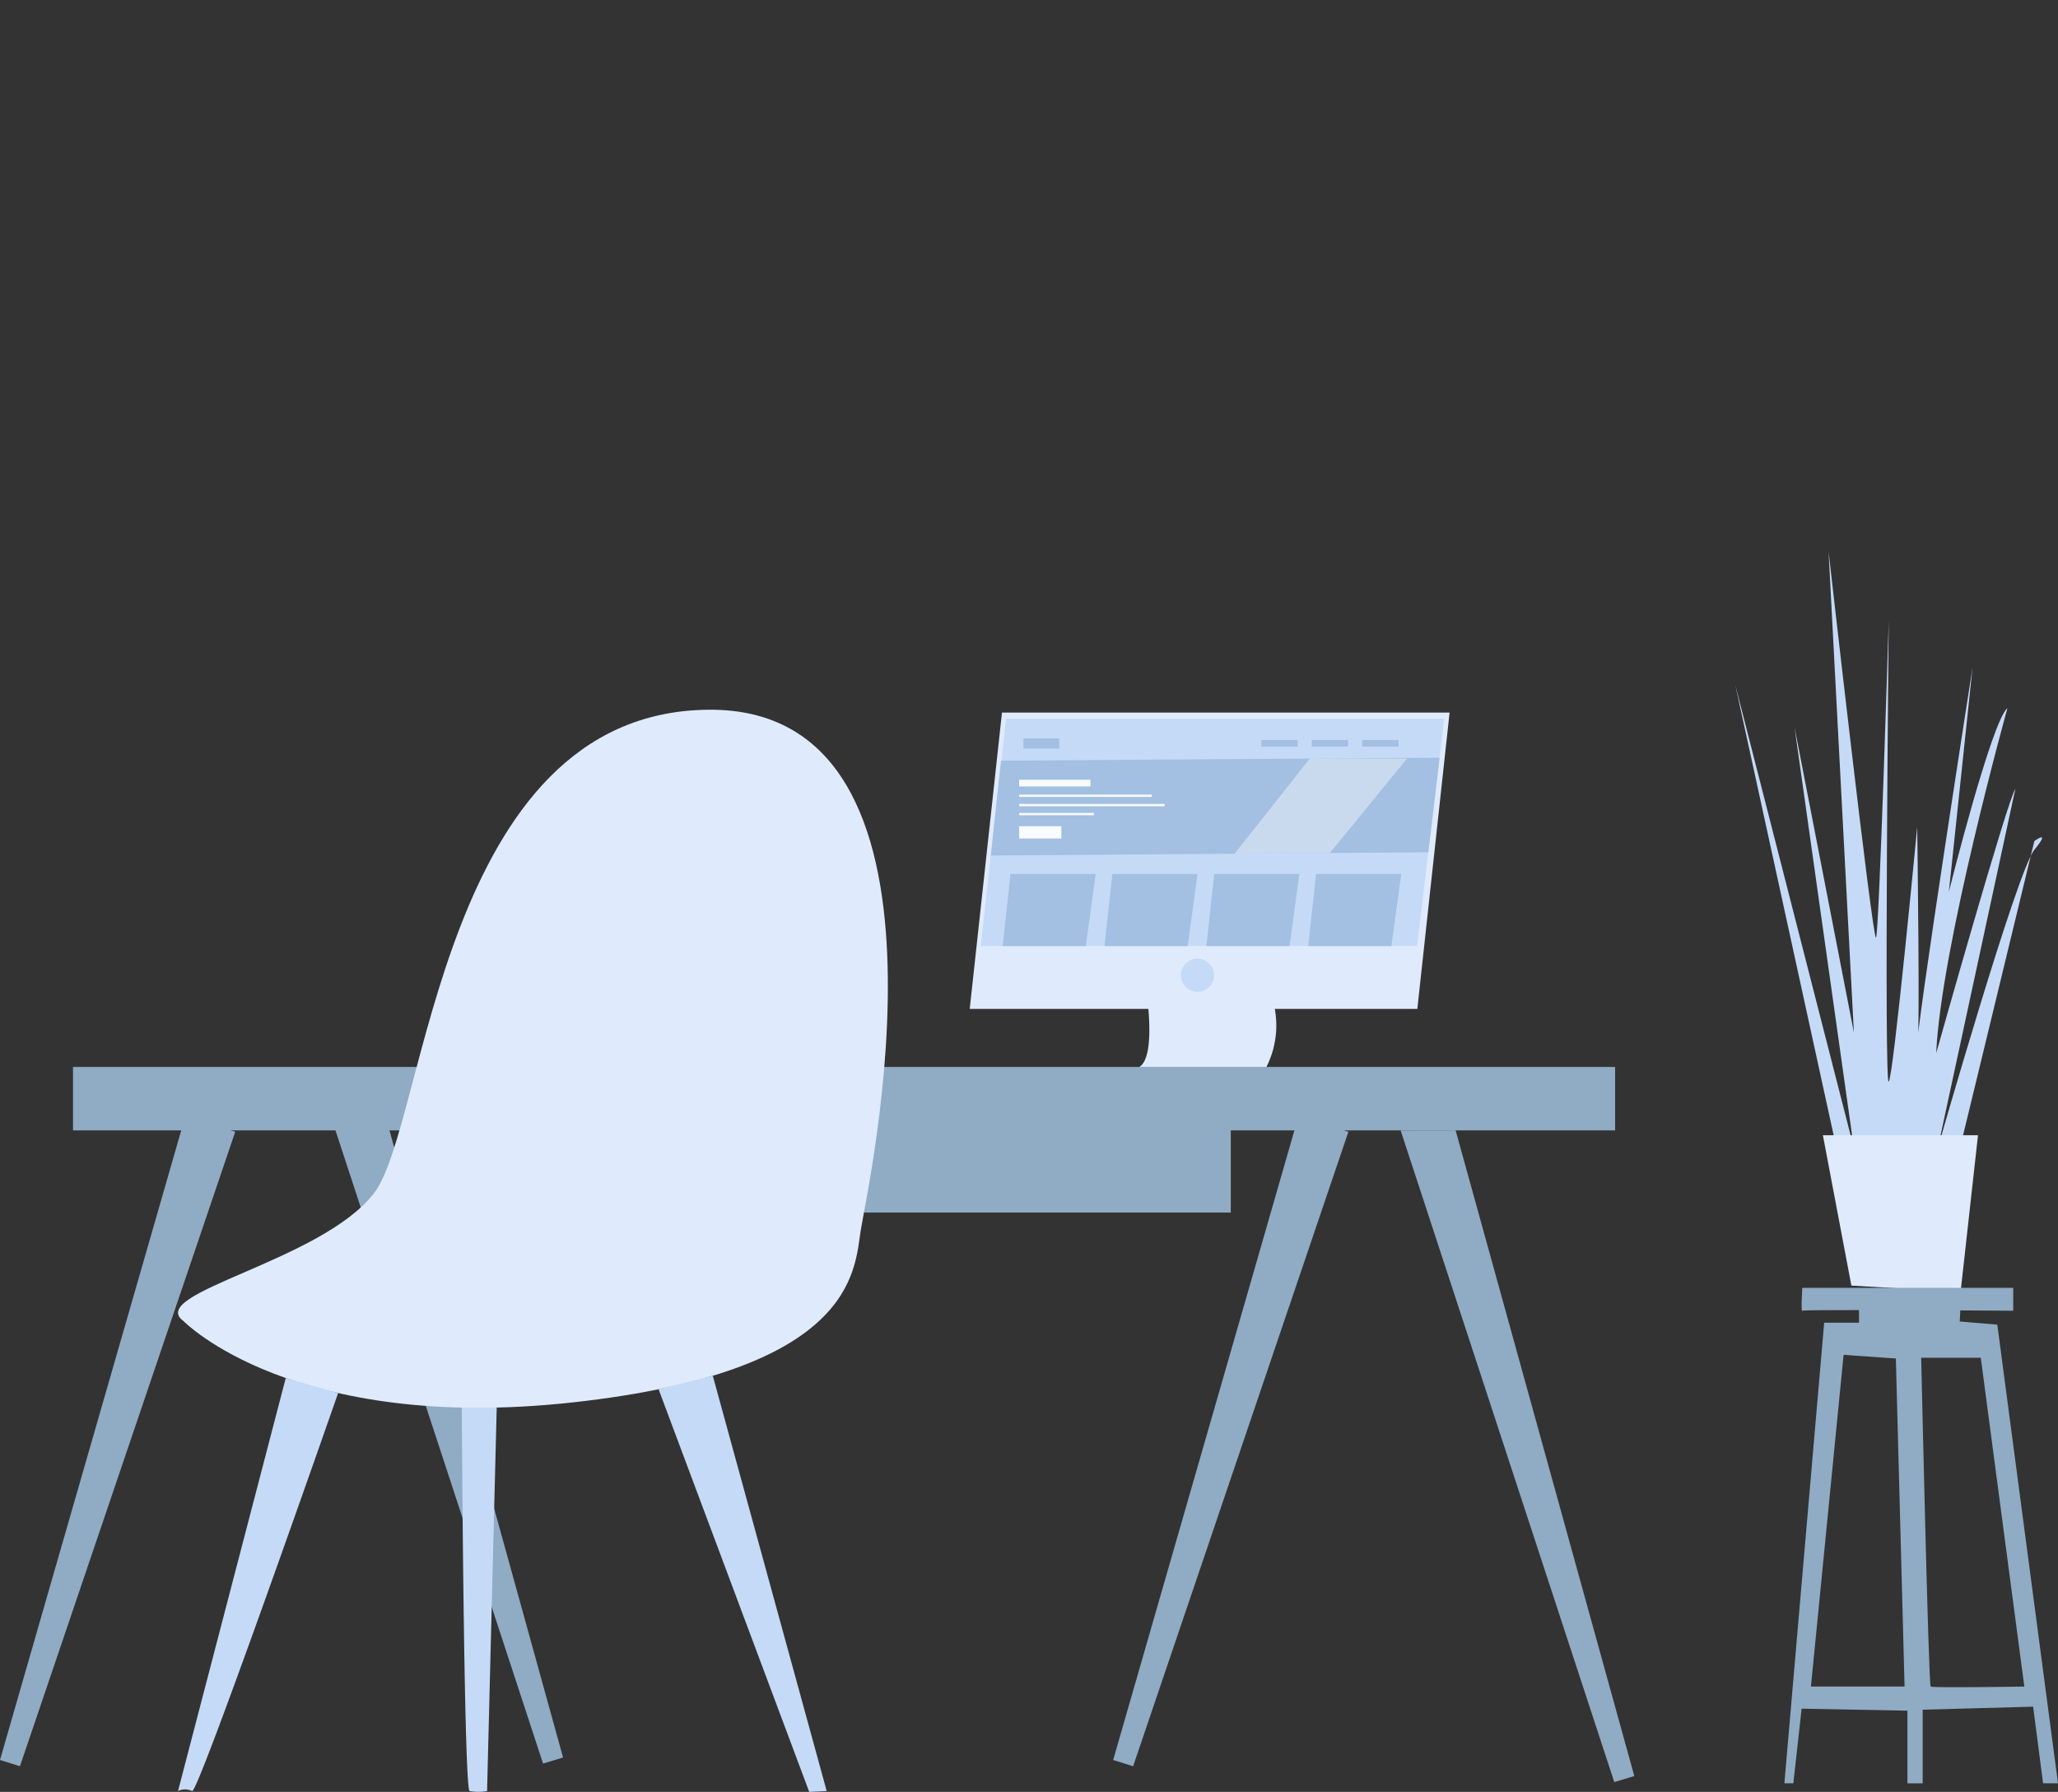<svg xmlns="http://www.w3.org/2000/svg" width="287.731" height="250.543" viewBox="0 0 287.731 250.543">
  <rect x="0" y="0" width="287.731" height="250.543" fill="#333333" stroke="none"/>
  <g id="illustra_ie" data-name="illustrație" transform="translate(-74.137 -115.784)">
    <g id="Group_122" data-name="Group 122" transform="translate(48.854 101.89)">
      <rect id="Rectangle_2" data-name="Rectangle 2" width="51.286" height="12.573" transform="translate(146.074 170.861)" fill="#90abc4"/>
      <rect id="Rectangle_3" data-name="Rectangle 3" width="215.604" height="8.872" transform="translate(35.491 163.073)" fill="#90abc4"/>
      <path id="Path_2" data-name="Path 2" d="M140.537,319.544l29.871,91.119,2.8-.845L148.22,319.533Z" transform="translate(-69.201 -150.19)" fill="#90abc4"/>
      <path id="Path_3" data-name="Path 3" d="M107.261,320.315,81.348,410.337l2.789.874,30.1-88.712Z" transform="translate(-56.065 -150.363)" fill="#90abc4"/>
      <g id="Group_1" data-name="Group 1" transform="translate(50.171 113.125)">
        <path id="Path_4" data-name="Path 4" d="M114.122,332.777s15.267,15.7,54.525,11.341,39.258-18.32,40.13-23.991,16.14-73.281-21.373-72.844-39.258,58.014-46.674,67.61S108.642,328.831,114.122,332.777Z" transform="translate(-113.335 -247.28)" fill="#dfebfd"/>
        <path id="Path_5" data-name="Path 5" d="M128.4,367.376l-15.065,57.745a2.278,2.278,0,0,1,1.971,0c.814.542,20.418-55.65,20.418-55.65Z" transform="translate(-113.335 -273.932)" fill="#c5daf7"/>
        <path id="Path_6" data-name="Path 6" d="M164.326,372.681s.28,53.354,1.094,53.621a7.018,7.018,0,0,0,2.442,0l1.348-53.621Z" transform="translate(-124.651 -275.109)" fill="#c5daf7"/>
        <path id="Path_7" data-name="Path 7" d="M199.686,368.85l21.062,56.3,2.442-.119-15.926-58.067Z" transform="translate(-132.498 -273.841)" fill="#c5daf7"/>
      </g>
      <path id="Path_67" data-name="Path 67" d="M143.241,423.611" transform="translate(-69.801 -173.287)" fill="#ba8a7b"/>
      <path id="Path_107" data-name="Path 107" d="M407.3,302.272l-14.163-64.836,16.6,64.836-8.3-58.861,8.3,42.707-3.54-67.27s6.2,54.878,6.639,53.992,1.77-44.256,1.77-44.256-.664,65.057,0,64.394,3.983-35.627,3.983-35.627.443,31.422,0,30.758S426.334,235,426.334,235l-3.319,31.422s5.975-23.9,8.188-25.669c0,0-9.294,33.414-9.958,48.239,0,0,9.958-35.4,11.064-36.954l-10.843,50.231s11.064-38.724,13.5-41.712,0-1.217,0-1.217l-10.4,42.929-2.877,3.1-10.843,1.77Z" transform="translate(-125.259 -127.846)" fill="#c5daf7"/>
      <path id="Path_108" data-name="Path 108" d="M408.9,323.744l3.983,21.022,15.269.885,2.434-21.907Z" transform="translate(-128.757 -151.124)" fill="#dfebfd"/>
      <path id="Path_109" data-name="Path 109" d="M431.75,356.317l-5.247-.444.071-1.548c4.246.023,7.4.046,7.4.046v-3.2h-29.49s-.209,3.408,0,3.2c.07-.071,3.466-.094,7.929-.093v1.762h-4.868l-5.564,64.405h1.252l1.159-10.433,14.792.279v10.155h2.133V410.151l15.441-.417,1.39,10.711h2.087Zm-26.058,50.6,4.567-46.376,7.306.507,1.218,45.869Zm16.744,0c-.305-.2-1.328-45.97-1.328-45.97h8.33l6.089,45.97S422.74,407.124,422.436,406.921Z" transform="translate(-127.221 -157.211)" fill="#90abc4"/>
      <path id="Path_110" data-name="Path 110" d="M333.024,322.874l29.871,91.119,2.8-.845-24.985-90.285Z" transform="translate(-111.918 -150.929)" fill="#90abc4"/>
      <path id="Path_111" data-name="Path 111" d="M307.285,320.315l-25.913,90.023,2.789.874,30.1-88.712Z" transform="translate(-100.455 -150.363)" fill="#90abc4"/>
      <g id="Group_89" data-name="Group 89" transform="translate(160.861 113.523)">
        <path id="Path_112" data-name="Path 112" d="M260.106,247.793l-4.51,41.439h62.581l4.51-41.439Z" transform="translate(-255.596 -247.793)" fill="#dfebfd"/>
        <path id="Path_113" data-name="Path 113" d="M287.056,297.981s1.415,9.1-1.011,10.51h17.786a12.9,12.9,0,0,0,.5-10.51Z" transform="translate(-262.353 -258.93)" fill="#dfebfd"/>
        <path id="Path_114" data-name="Path 114" d="M257.572,280.688h61.012l3.8-31.8H261.113Z" transform="translate(-256.034 -248.037)" fill="#c5daf7"/>
        <path id="Path_115" data-name="Path 115" d="M298.185,294.334a2.323,2.323,0,1,1-2.323-2.323A2.322,2.322,0,0,1,298.185,294.334Z" transform="translate(-264.016 -257.606)" fill="#c5daf7"/>
        <path id="Path_116" data-name="Path 116" d="M260.813,256.32l61.319-.418-1.58,13.223-61.169.457Z" transform="translate(-256.436 -249.592)" fill="#a3bfe2"/>
        <g id="Group_88" data-name="Group 88" transform="translate(6.91 9.391)">
          <g id="Group_83" data-name="Group 83">
            <rect id="Rectangle_4" data-name="Rectangle 4" width="9.974" height="0.94" fill="#f8fbff"/>
          </g>
          <g id="Group_84" data-name="Group 84" transform="translate(0 2.083)">
            <rect id="Rectangle_5" data-name="Rectangle 5" width="18.557" height="0.325" fill="#f8fbff"/>
          </g>
          <g id="Group_85" data-name="Group 85" transform="translate(0 3.388)">
            <rect id="Rectangle_6" data-name="Rectangle 6" width="20.332" height="0.325" fill="#f8fbff"/>
          </g>
          <g id="Group_86" data-name="Group 86" transform="translate(0 4.642)">
            <rect id="Rectangle_7" data-name="Rectangle 7" width="10.444" height="0.325" fill="#f8fbff"/>
          </g>
          <g id="Group_87" data-name="Group 87" transform="translate(0 6.501)">
            <rect id="Rectangle_8" data-name="Rectangle 8" width="5.901" height="1.723" fill="#f8fbff"/>
          </g>
        </g>
        <rect id="Rectangle_9" data-name="Rectangle 9" width="5.014" height="1.407" transform="translate(7.504 3.628)" fill="#a3bfe2"/>
        <rect id="Rectangle_10" data-name="Rectangle 10" width="5.074" height="0.917" transform="translate(40.776 3.828)" fill="#a3bfe2"/>
        <rect id="Rectangle_11" data-name="Rectangle 11" width="5.074" height="0.917" transform="translate(47.824 3.828)" fill="#a3bfe2"/>
        <rect id="Rectangle_12" data-name="Rectangle 12" width="5.074" height="0.917" transform="translate(54.873 3.828)" fill="#a3bfe2"/>
        <path id="Path_117" data-name="Path 117" d="M273.133,286.882H261.51l1.1-10.078h11.906Z" transform="translate(-256.908 -254.231)" fill="#a3bfe2"/>
        <path id="Path_118" data-name="Path 118" d="M291.436,286.882H279.814l1.1-10.078h11.906Z" transform="translate(-260.97 -254.231)" fill="#a3bfe2"/>
        <path id="Path_119" data-name="Path 119" d="M309.74,286.882H298.117l1.1-10.078H311.12Z" transform="translate(-265.032 -254.231)" fill="#a3bfe2"/>
        <path id="Path_120" data-name="Path 120" d="M328.043,286.882H316.421l1.1-10.078h11.906Z" transform="translate(-269.094 -254.231)" fill="#a3bfe2"/>
        <path id="Path_121" data-name="Path 121" d="M313.7,256.062l-10.518,13.3,13.335-.1,10.784-13.2Z" transform="translate(-266.156 -249.628)" fill="#fcfdff" opacity="0.42"/>
      </g>
    </g>
  </g>
</svg>
